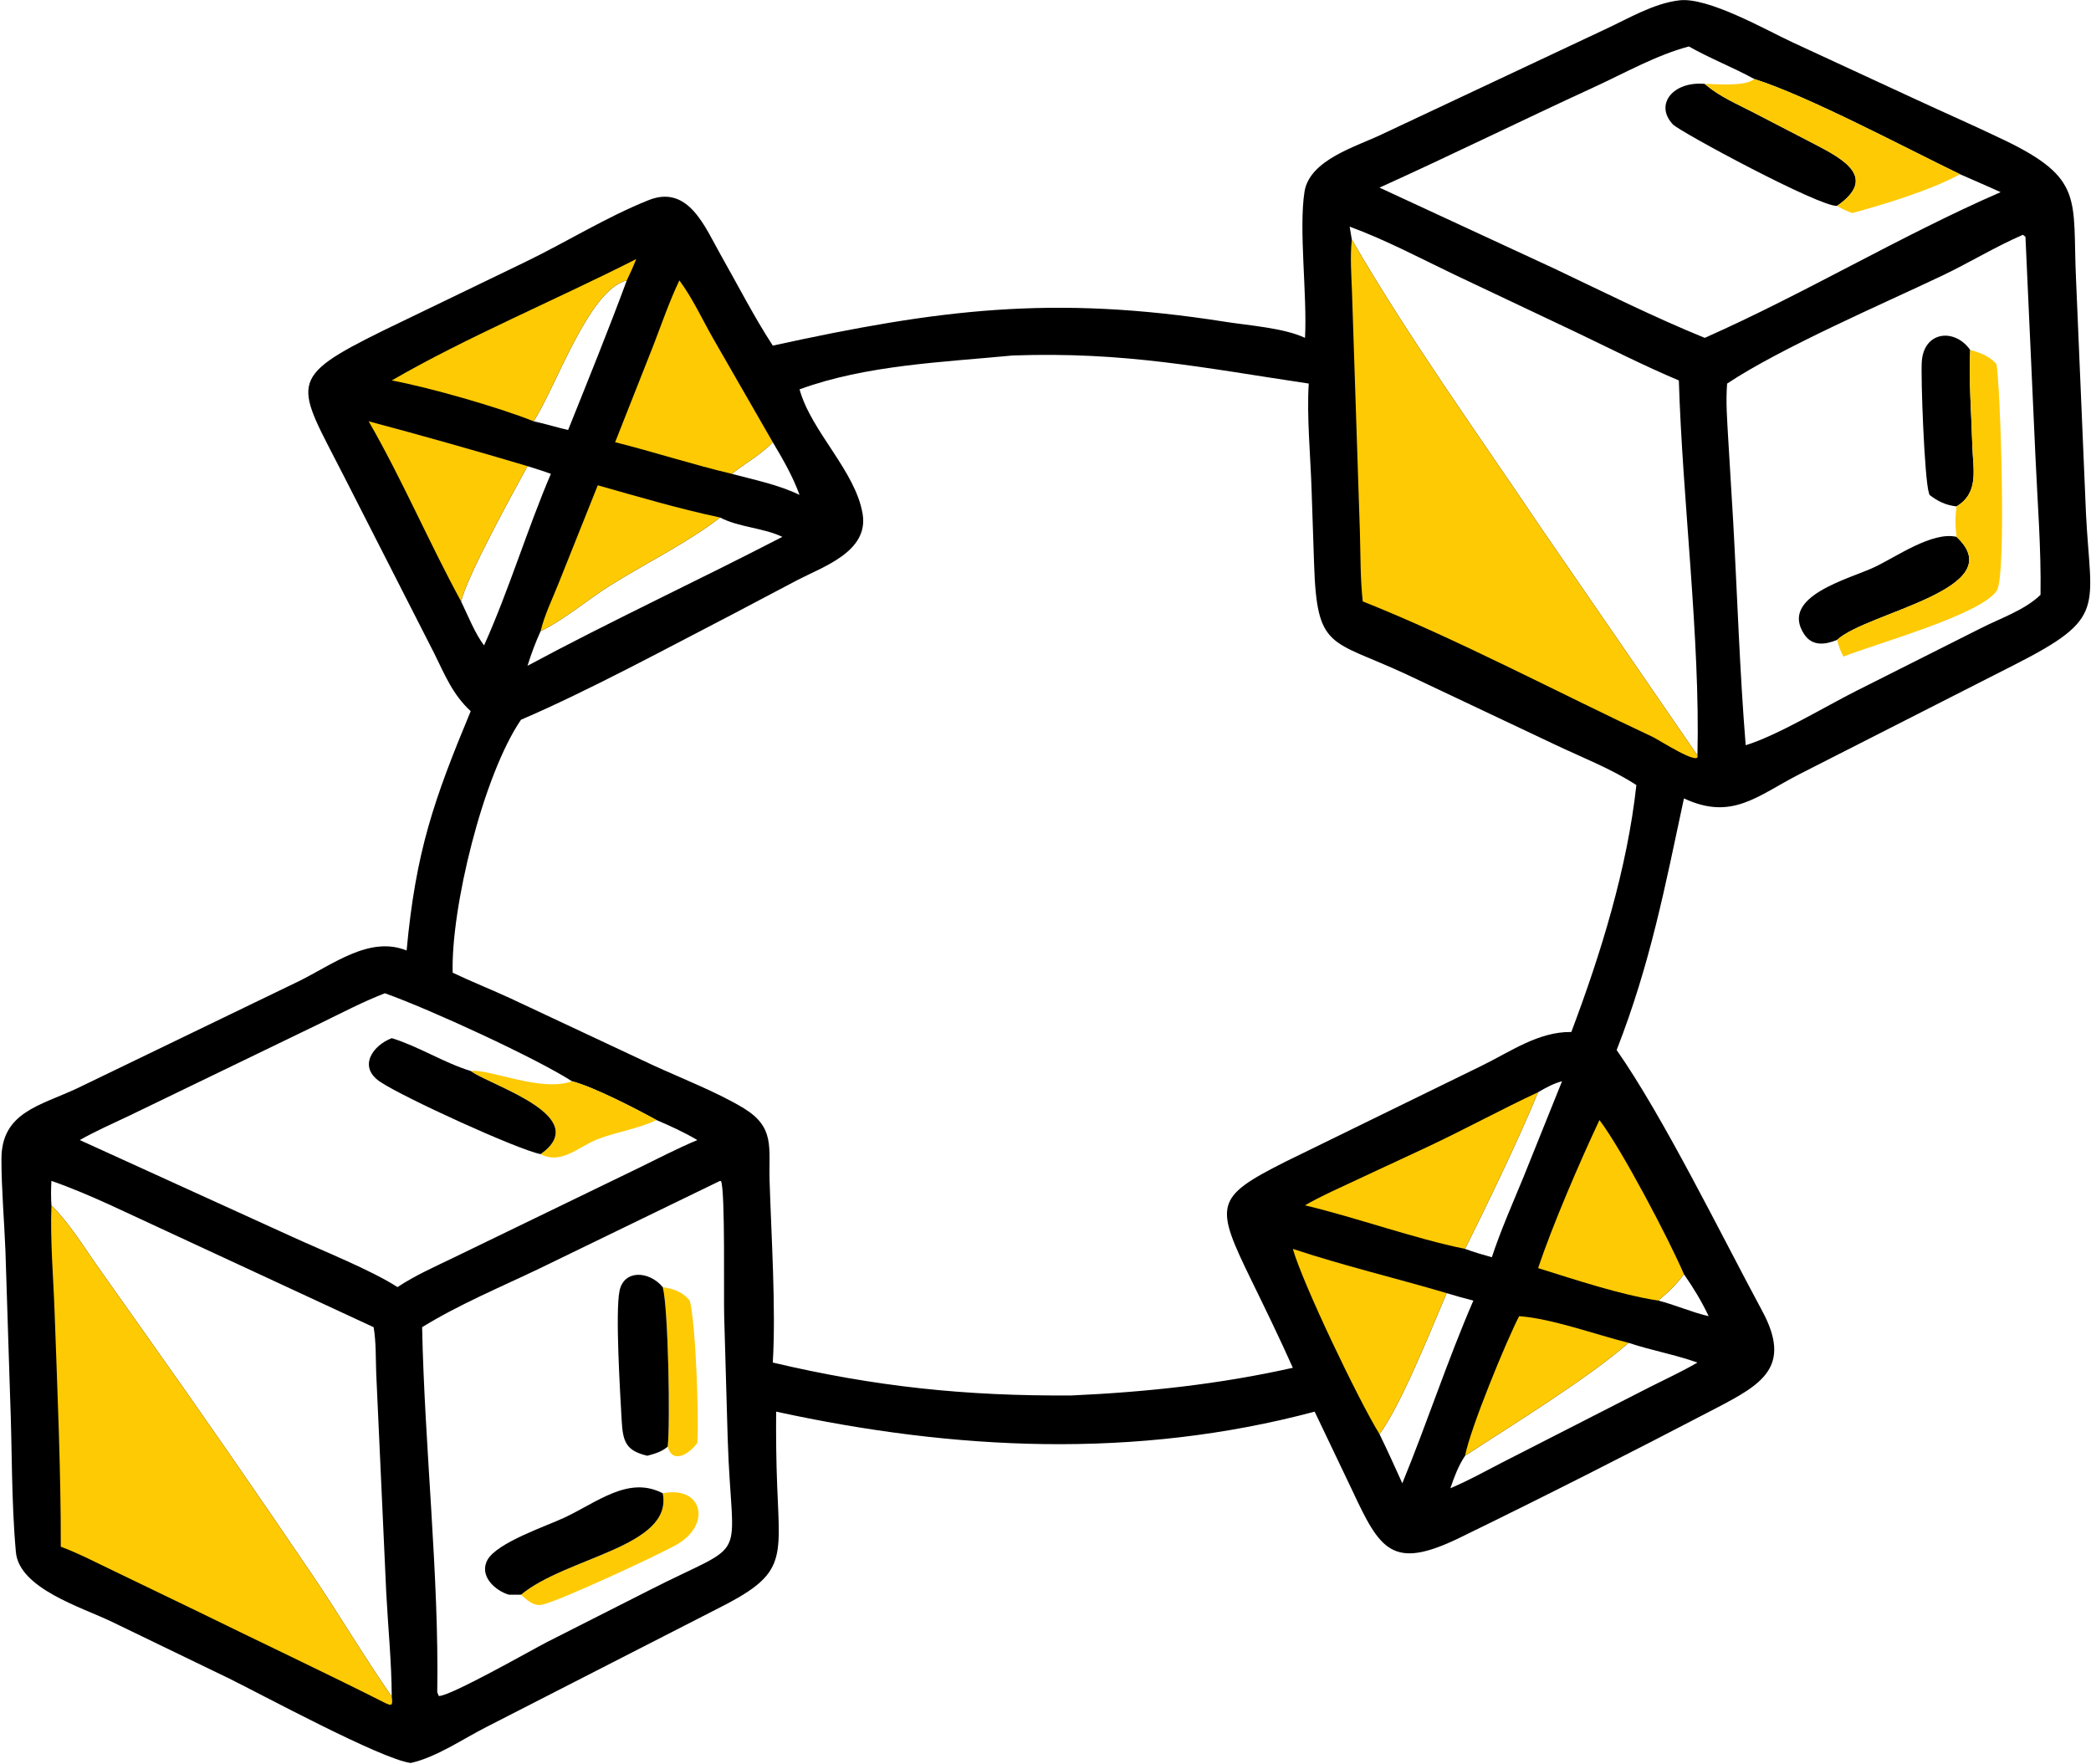 <svg width="850" height="717" viewBox="0 0 850 717" fill="none" xmlns="http://www.w3.org/2000/svg">
<path d="M682.458 0.166C694.12 -1.454 718.248 12.391 728.748 17.247L778.156 40.108C790.234 45.711 802.416 51.042 814.426 56.8C847.406 72.614 842.418 80.74 843.908 113.39L847.976 209.14C849.946 247.52 856.492 251.068 819.318 270.016L731.532 314.674C714.176 323.588 704.1 333.666 684.532 324.552C676.828 360.514 670.908 391.664 657.174 426.84C676.212 454.014 699.686 502.006 716.328 532.858C728.69 555.778 715.976 562.828 697.444 572.496C663.004 590.466 628.224 608.128 593.304 625.122C565.958 638.428 561.016 630.056 549.716 605.878L534.412 573.828C461.708 593.222 388.076 589.612 315.504 573.828C315.43 583.83 315.528 593.816 315.92 603.81C317.146 634.956 319.648 639.982 290.964 654.296L197.798 701.982C188.154 706.868 177.522 714.274 166.986 716.64C155.144 715.208 105.741 688.482 93.3 682.378L45.482 659.252C33.104 653.298 7.799 645.722 6.458 630.922C4.572 610.092 4.962 588.834 4.11 567.924L2.21 508.462C1.722 496.072 0.593 483.568 0.587 471.172C0.579 452.118 16.174 449.528 31.435 442.37L121.252 398.97C135.402 392.05 150.19 380.274 165.292 386.372C169.016 346.072 176.37 325.108 191.34 289.086C184.024 282.322 180.928 274.532 176.586 265.724L139.654 193.28C120.524 155.754 115.668 154.072 156.086 134.23L213.402 106.55C230.132 98.472 246.406 88.26 263.634 81.366C279.878 74.864 286.62 92.432 292.914 103.51C299.886 115.778 306.444 128.674 314.14 140.488C381.338 125.818 427.72 119.718 498.036 130.802C507.462 132.288 522.018 133.31 530.494 137.342C531.428 119.902 527.894 93.264 530.28 77.968C532.322 64.886 551.53 59.542 561.788 54.576L652.598 11.869C661.932 7.545 672.084 1.429 682.458 0.166ZM411.644 144.502C383.28 147.244 352.076 148.352 325.02 158.272C329.79 175.494 347.726 191.368 350.658 208.89C353.206 224.118 334.864 230.268 324.342 235.694L297.776 249.708C271.072 263.516 239.274 280.766 211.784 292.576C196.3 315.244 183.252 369.394 184.02 395.398C191.832 399.116 199.882 402.296 207.734 405.932L265.25 432.914C276.782 438.24 291.668 443.996 302.338 450.496C315.17 458.316 312.424 466.538 312.844 480.102C313.534 502.402 315.464 532.174 314.14 553.872C355.962 563.732 392.64 567.536 435.6 567.25C466.022 565.868 495.756 562.686 525.542 556.002C520.336 544.32 514.694 532.716 509.082 521.222C493.726 489.78 493.432 486.886 522.5 472.246L602.218 433.268C613.926 427.566 625.378 419.298 638.754 419.5C650.754 387.682 661.45 353.146 665.196 319.134C655.086 312.524 643.174 307.934 632.266 302.752L571.652 274.086C540.688 259.71 535.302 264.468 534.168 228.892L533.176 199.4C532.766 185.932 531.146 169.074 532.014 155.918C488.864 149.488 457.478 142.882 411.644 144.502ZM292.704 480.02L219.278 515.652C203.48 523.232 186.502 530.286 171.596 539.5C172.558 587.81 178.536 640.712 177.744 687.894L178.368 689.416C182.888 689.626 216.114 670.72 222.41 667.464L263.456 646.668C305.914 624.974 297.474 637.842 295.808 584.702L294.38 534.942C294.146 527.724 294.852 484.236 293.12 480.144L292.704 480.02ZM822.32 95.444C811.126 100.28 800.572 106.782 789.54 112.032C764.988 123.714 724.238 141.236 702.082 155.918C701.494 163.36 702.104 170.704 702.51 178.136L704.546 212.018C706.244 242.3 707.168 272.704 709.63 302.93C722.624 298.956 741.992 287.17 754.83 280.722L805.18 255.39C813.086 251.342 823.024 248.062 829.482 241.79C829.776 223.006 828.248 204.232 827.41 185.478L823.356 96.282C823.044 96.016 822.678 95.634 822.32 95.444ZM560.776 76.268L631.71 109.116C652.022 118.756 672.154 128.86 692.984 137.342C733.828 119.262 772.858 95.676 813.25 78.116C807.81 75.576 802.256 73.296 796.782 70.834C775.074 60.384 735.108 39.065 713.094 32.107C704.426 27.321 695.16 23.799 686.544 18.885C673.376 22.362 660.37 29.737 647.98 35.43C618.816 48.83 590.02 63.046 560.776 76.268ZM156.452 403.754C147.572 407.196 139.054 411.66 130.496 415.834L52.738 453.44C45.963 456.676 38.96 459.718 32.434 463.43L118.992 502.842C131.364 508.53 150.676 516.19 161.592 523.202C168.7 518.474 176.796 514.898 184.476 511.188L259.07 475.044C267.142 471.116 275.19 466.898 283.468 463.43C278.2 460.302 272.502 457.696 266.866 455.294C258.484 450.682 241.36 441.836 232.512 439.516C217.482 429.92 174.692 410.236 156.452 403.754ZM548.642 92.132L549.512 97.364C571.684 135.894 601.14 176.996 626.016 213.994L690.018 307.062C691.18 259.756 683.938 203.262 682.458 154.654C668.424 148.73 654.696 141.762 640.952 135.178L590.866 111.458C577.072 104.838 563.006 97.382 548.642 92.132ZM20.902 480.02C20.71 483.376 20.699 486.61 20.902 489.966C27.974 497.044 33.391 505.774 39.08 513.962L57.899 540.562C81.252 573.444 104.198 606.63 126.83 640.02C137.636 655.964 148.758 674.644 159.25 689.654C159.174 675.586 157.75 661.506 157.012 647.456L152.93 558.158C152.7 551.982 152.912 545.596 151.884 539.5L67.654 500.426C52.367 493.46 36.741 485.542 20.902 480.02ZM292.704 210.362C280.028 220.316 261.848 229.286 247.94 238.046C238.716 243.856 229.426 251.848 219.758 256.572C217.656 261.208 215.938 265.776 214.43 270.646C248.488 252.338 283.688 236.018 318.036 218.228C310.006 214.454 300.424 214.388 292.704 210.362ZM662.046 545.868C644.788 560.792 615.49 578.722 595.562 591.758C592.758 595.964 591.228 600.204 589.588 604.958C596.748 601.95 603.614 598.132 610.512 594.568L670.69 563.824C677.15 560.556 683.764 557.526 690.018 553.872C680.884 550.634 671.24 548.924 662.046 545.868ZM588.07 525.652C581.624 540.65 569.726 570.722 560.776 582.978C564.02 589.56 567.002 596.274 570.042 602.952C580.142 578.388 588.332 553.128 598.93 528.682C595.274 527.766 591.672 526.766 588.07 525.652ZM214.43 189.482C208.846 199.71 189.87 234.068 187.438 244.474C190.272 250.258 192.916 257.25 196.772 262.364C206.966 239.682 214.16 215.536 223.932 192.614C220.806 191.454 217.608 190.49 214.43 189.482ZM625.246 443.98C616.904 464.082 605.176 488.272 595.562 507.666C599.15 508.98 602.754 510.058 606.436 511.072C610.09 500.024 614.848 489.296 619.284 478.54L634.978 439.516C631.428 440.452 628.392 442.156 625.246 443.98ZM216.936 171.258C221.642 172.234 226.246 173.732 230.944 174.792C239.05 154.56 247.244 134.422 254.808 113.976C239.326 117.808 226.484 156.25 216.936 171.258ZM314.14 179.76C309.384 184.76 302.898 188.32 297.488 192.614C306.658 195.068 316.468 197.034 325.02 201.174C322.23 193.52 318.292 186.74 314.14 179.76ZM674.088 528.682C681.002 530.414 687.556 533.398 694.582 535.022C691.702 528.95 688.374 523.466 684.532 517.966C681.46 522.182 678.078 525.358 674.088 528.682Z" fill="black"/>
<path d="M617.538 535.021C630.69 535.949 648.686 542.513 662.046 545.867C644.788 560.791 615.49 578.722 595.562 591.758C597.662 580.664 612.346 545.033 617.538 535.021Z" fill="#FECA04"/>
<path d="M242.996 197.272C259.428 201.916 276.002 206.816 292.704 210.362C280.028 220.316 261.848 229.286 247.94 238.046C238.716 243.856 229.426 251.848 219.758 256.572C221.282 250.11 224.562 243.432 227.016 237.238L242.996 197.272Z" fill="#FECA04"/>
<path d="M149.858 171.258C171.418 177.006 193.044 183.108 214.43 189.482C208.846 199.71 189.87 234.068 187.438 244.474C174.336 220.436 163.5 194.932 149.858 171.258Z" fill="#FECA04"/>
<path d="M159.25 154.654C188.908 137.398 227.096 121.362 258.632 105.3C257.494 108.26 256.16 111.108 254.808 113.976C239.326 117.808 226.484 156.25 216.936 171.258C202.374 165.426 174.206 157.426 159.25 154.654Z" fill="#FECA04"/>
<path d="M525.542 507.666C546.178 514.524 567.244 519.494 588.07 525.652C581.624 540.65 569.726 570.722 560.776 582.978C552.112 568.94 529.516 521.648 525.542 507.666Z" fill="#FECA04"/>
<path d="M650.186 455.294C659.186 467.088 678.592 504.04 684.532 517.966C681.46 522.182 678.078 525.358 674.088 528.682C658.766 526.358 640.098 520.12 625.246 515.478C631.026 498.182 642.248 472.138 650.186 455.294Z" fill="#FECA04"/>
<path d="M530.494 489.966C536.32 486.514 542.758 483.722 548.888 480.828L580.02 466.316C595.254 459.186 610.008 451.096 625.246 443.98C616.904 464.082 605.176 488.273 595.562 507.667C575.086 503.529 551.714 495.028 530.494 489.966Z" fill="#FECA04"/>
<path d="M276.168 113.976C281.566 121.27 285.438 129.774 289.932 137.654L314.14 179.76C309.384 184.76 302.898 188.32 297.488 192.614C281.602 188.858 265.912 183.744 250.048 179.76L265.548 140.53C268.968 131.67 272.082 122.552 276.168 113.976Z" fill="#FECA04"/>
<path d="M553.966 244.474C552.934 235.256 553.084 225.644 552.808 216.362L549.6 118.982C549.354 111.912 548.756 104.398 549.512 97.364C571.684 135.894 601.14 176.996 626.016 213.994L690.018 307.062C691.262 311.692 674.12 300.632 671.9 299.596C634.36 282.038 591.776 259.47 553.966 244.474Z" fill="#FECA04"/>
<path d="M20.902 489.966C27.974 497.044 33.391 505.774 39.08 513.962L57.899 540.562C81.252 573.444 104.198 606.63 126.83 640.02C137.636 655.964 148.758 674.644 159.25 689.654C159.734 693.47 159.316 693.638 156.114 692.026C130.908 679.326 105.331 667.296 79.986 654.862L46.458 638.69C39.276 635.256 32.158 631.536 24.707 628.72C24.771 597.75 23.309 564.798 22.202 533.58C21.692 519.182 20.369 504.354 20.902 489.966Z" fill="#FECA04"/>
<path d="M191.34 435.357C198.724 434.285 219.926 444.15 232.512 439.516C241.36 441.836 258.484 450.682 266.866 455.294C259.466 458.852 250.728 460.102 243.02 463.044C235.42 465.942 228.188 473.624 219.758 469.158C241.034 454.072 200.784 441.709 192.04 435.833L191.34 435.357Z" fill="#FECA04"/>
<path d="M159.25 422.006C170.332 425.426 180.166 431.884 191.34 435.358L192.04 435.834C200.784 441.71 241.034 454.072 219.758 469.158C210.292 467.264 163.836 446.048 154.452 439.694C145.426 433.584 151.53 424.962 159.25 422.006Z" fill="black"/>
<path d="M746.804 83.676C739.996 84.326 682.816 53.544 680.034 50.57C672.376 42.385 680.248 32.939 692.984 34.096L693.65 34.661C699.194 39.325 706.256 42.333 712.666 45.654L737.434 58.48C749.762 64.87 763.148 72.3 746.804 83.676Z" fill="black"/>
<path d="M713.094 32.107C735.108 39.065 775.074 60.384 796.782 70.834C784.946 77.266 766.178 83.016 753.022 86.594C750.718 85.848 748.85 84.972 746.804 83.676C763.148 72.3 749.762 64.87 737.434 58.48L712.666 45.653C706.256 42.333 699.194 39.325 693.65 34.661L692.984 34.095C697.744 34.115 709.574 35.301 713.094 32.107Z" fill="#FECA04"/>
<path d="M784.358 201.174L784.1 200.36C782.318 194.932 780.714 153.044 781.238 146.722C782.246 134.528 794.684 133.394 800.886 142.244C800.322 155.284 801.396 168.346 801.774 181.386C802.048 190.842 804.596 200.252 795.34 205.852C790.936 205.358 787.808 203.822 784.358 201.174Z" fill="black"/>
<path d="M746.804 260.102C742.066 262.064 736.732 262.844 733.426 257.842C723.202 242.38 751.696 235.372 761.828 230.612C770.916 226.344 785.448 215.938 795.34 218.228C818.074 239.484 758.888 248.866 746.804 260.102Z" fill="black"/>
<path d="M800.886 142.244C805.006 143.382 808.582 144.7 811.556 147.952C813.084 155.232 815.78 234.018 811.702 240.098C805.096 249.946 762.534 261.638 749.4 266.898C748.066 264.656 747.452 262.606 746.804 260.102C758.888 248.866 818.074 239.484 795.34 218.228C794.778 213.91 794.77 210.164 795.34 205.852C804.596 200.252 802.048 190.842 801.774 181.386C801.396 168.346 800.322 155.284 800.886 142.244Z" fill="#FECA04"/>
<path d="M269.41 523.202C273.978 523.984 277.278 525.016 280.398 528.682C282.828 538.04 284.154 575.926 283.468 586.5C280.65 590.58 273.524 595.65 271.42 588.062C272.49 578.994 271.676 531.676 269.41 523.202Z" fill="#FECA04"/>
<path d="M269.41 607.008C285.566 603.788 289.5 619.772 274.842 628.014C267.012 632.416 226.584 651.158 220.204 652.346C216.888 652.964 214.064 650.314 211.784 648.25C230.27 632.872 273.694 628.842 269.41 607.008Z" fill="#FECA04"/>
<path d="M263.136 591.758C254.49 589.708 253.192 586.13 252.712 577.404C252.12 566.68 250.056 533.424 251.844 524.722C253.626 516.044 263.844 516.538 269.41 523.202C271.676 531.676 272.49 578.994 271.42 588.062C268.832 590.216 266.32 590.882 263.136 591.758Z" fill="black"/>
<path d="M206.896 648.25C201.19 646.588 194.64 640.524 198.152 634.116C202.034 627.038 222.25 620.294 229.466 616.9C242.958 610.552 255.55 599.806 269.41 607.008C273.694 628.842 230.27 632.872 211.784 648.25H206.896Z" fill="black"/>
</svg>
